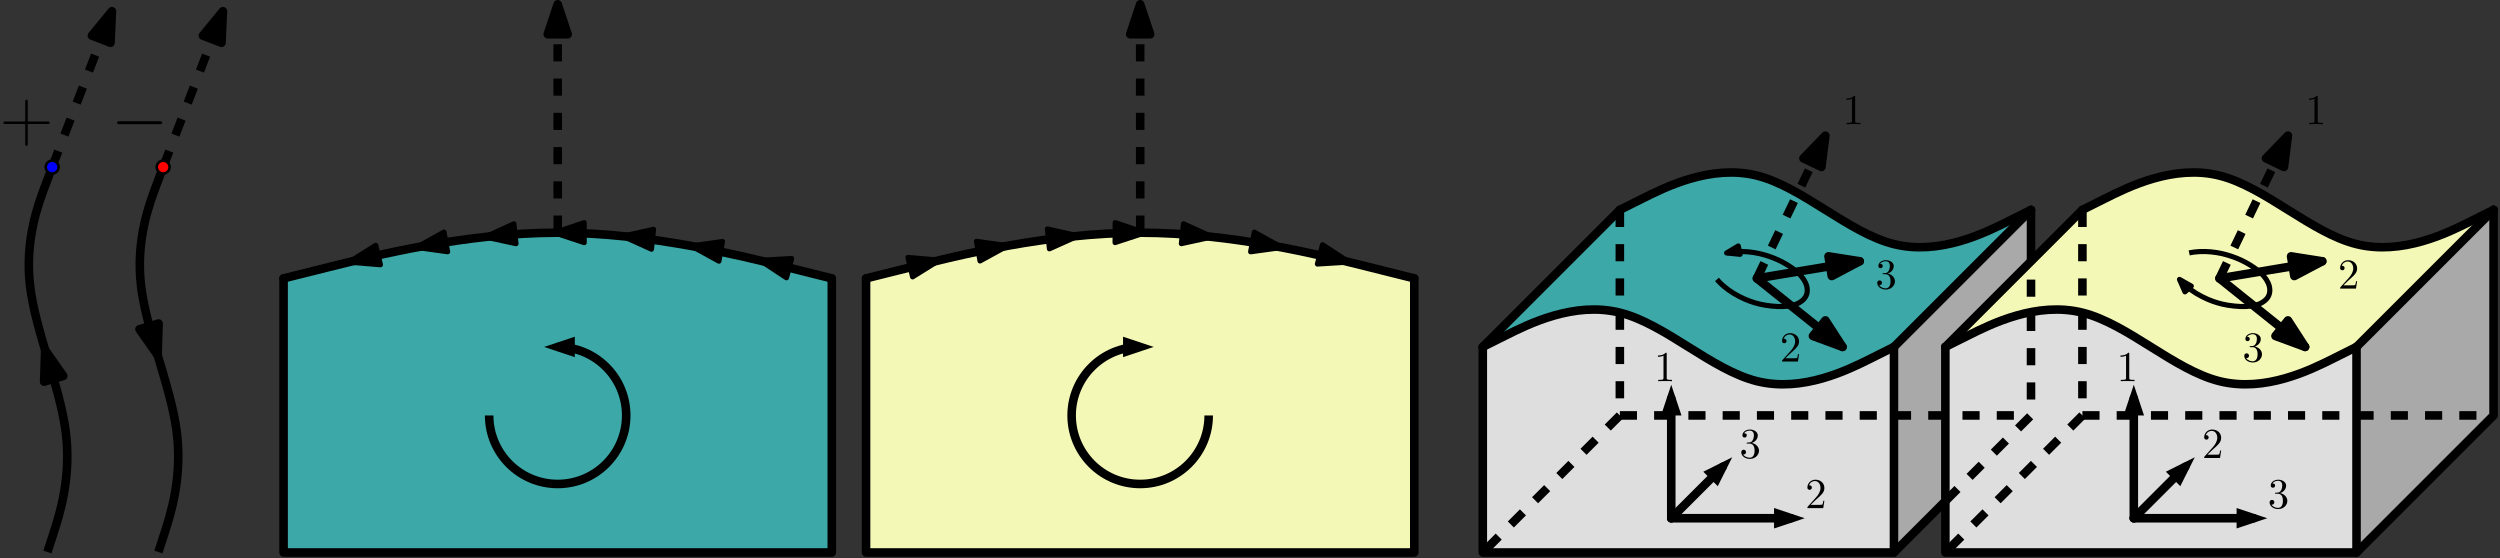 <?xml version="1.0" encoding="UTF-8"?>
<svg xmlns="http://www.w3.org/2000/svg" xmlns:xlink="http://www.w3.org/1999/xlink" width="583.712pt" height="130.386pt" viewBox="0 0 583.712 130.386" version="1.1">
<rect x="0" y="0" width="583.712" height="130.386" fill="#333333" stroke="none"/>
<defs>
<g>
<symbol overflow="visible" id="glyph0-0">
<path style="stroke:none;" d=""/>
</symbol>
<symbol overflow="visible" id="glyph0-1">
<path style="stroke:none;" d="M 6.484 -4 L 11.047 -4 C 11.297 -4 11.594 -4 11.594 -4.281 C 11.594 -4.594 11.312 -4.594 11.047 -4.594 L 6.484 -4.594 L 6.484 -9.156 C 6.484 -9.406 6.484 -9.688 6.203 -9.688 C 5.891 -9.688 5.891 -9.422 5.891 -9.156 L 5.891 -4.594 L 1.328 -4.594 C 1.078 -4.594 0.797 -4.594 0.797 -4.312 C 0.797 -4 1.062 -4 1.328 -4 L 5.891 -4 L 5.891 0.562 C 5.891 0.812 5.891 1.109 6.188 1.109 C 6.484 1.109 6.484 0.828 6.484 0.562 Z M 6.484 -4 "/>
</symbol>
<symbol overflow="visible" id="glyph1-0">
<path style="stroke:none;" d=""/>
</symbol>
<symbol overflow="visible" id="glyph1-1">
<path style="stroke:none;" d="M 11.344 -3.953 C 11.641 -3.953 11.953 -3.953 11.953 -4.312 C 11.953 -4.656 11.641 -4.656 11.344 -4.656 L 2.031 -4.656 C 1.734 -4.656 1.422 -4.656 1.422 -4.312 C 1.422 -3.953 1.734 -3.953 2.031 -3.953 Z M 11.344 -3.953 "/>
</symbol>
<symbol overflow="visible" id="glyph2-0">
<path style="stroke:none;" d=""/>
</symbol>
<symbol overflow="visible" id="glyph2-1">
<path style="stroke:none;" d="M 2.938 -6.375 C 2.938 -6.625 2.938 -6.641 2.703 -6.641 C 2.078 -6 1.203 -6 0.891 -6 L 0.891 -5.688 C 1.094 -5.688 1.672 -5.688 2.188 -5.953 L 2.188 -0.781 C 2.188 -0.422 2.156 -0.312 1.266 -0.312 L 0.953 -0.312 L 0.953 0 C 1.297 -0.031 2.156 -0.031 2.562 -0.031 C 2.953 -0.031 3.828 -0.031 4.172 0 L 4.172 -0.312 L 3.859 -0.312 C 2.953 -0.312 2.938 -0.422 2.938 -0.781 Z M 2.938 -6.375 "/>
</symbol>
<symbol overflow="visible" id="glyph2-2">
<path style="stroke:none;" d="M 1.266 -0.766 L 2.328 -1.797 C 3.875 -3.172 4.469 -3.703 4.469 -4.703 C 4.469 -5.844 3.578 -6.641 2.359 -6.641 C 1.234 -6.641 0.5 -5.719 0.5 -4.828 C 0.5 -4.281 1 -4.281 1.031 -4.281 C 1.203 -4.281 1.547 -4.391 1.547 -4.812 C 1.547 -5.062 1.359 -5.328 1.016 -5.328 C 0.938 -5.328 0.922 -5.328 0.891 -5.312 C 1.109 -5.969 1.656 -6.328 2.234 -6.328 C 3.141 -6.328 3.562 -5.516 3.562 -4.703 C 3.562 -3.906 3.078 -3.125 2.516 -2.5 L 0.609 -0.375 C 0.5 -0.266 0.5 -0.234 0.5 0 L 4.203 0 L 4.469 -1.734 L 4.234 -1.734 C 4.172 -1.438 4.109 -1 4 -0.844 C 3.938 -0.766 3.281 -0.766 3.062 -0.766 Z M 1.266 -0.766 "/>
</symbol>
<symbol overflow="visible" id="glyph2-3">
<path style="stroke:none;" d="M 2.891 -3.516 C 3.703 -3.781 4.281 -4.469 4.281 -5.266 C 4.281 -6.078 3.406 -6.641 2.453 -6.641 C 1.453 -6.641 0.688 -6.047 0.688 -5.281 C 0.688 -4.953 0.906 -4.766 1.203 -4.766 C 1.5 -4.766 1.703 -4.984 1.703 -5.281 C 1.703 -5.766 1.234 -5.766 1.094 -5.766 C 1.391 -6.266 2.047 -6.391 2.406 -6.391 C 2.828 -6.391 3.375 -6.172 3.375 -5.281 C 3.375 -5.156 3.344 -4.578 3.094 -4.141 C 2.797 -3.656 2.453 -3.625 2.203 -3.625 C 2.125 -3.609 1.891 -3.594 1.812 -3.594 C 1.734 -3.578 1.672 -3.562 1.672 -3.469 C 1.672 -3.359 1.734 -3.359 1.906 -3.359 L 2.344 -3.359 C 3.156 -3.359 3.531 -2.688 3.531 -1.703 C 3.531 -0.344 2.844 -0.062 2.406 -0.062 C 1.969 -0.062 1.219 -0.234 0.875 -0.812 C 1.219 -0.766 1.531 -0.984 1.531 -1.359 C 1.531 -1.719 1.266 -1.922 0.984 -1.922 C 0.734 -1.922 0.422 -1.781 0.422 -1.344 C 0.422 -0.438 1.344 0.219 2.438 0.219 C 3.656 0.219 4.562 -0.688 4.562 -1.703 C 4.562 -2.516 3.922 -3.297 2.891 -3.516 Z M 2.891 -3.516 "/>
</symbol>
</g>
<clipPath id="clip1">
  <path d="M 85 52 L 175 52 L 175 130.387 L 85 130.387 Z M 85 52 "/>
</clipPath>
<clipPath id="clip2">
  <path d="M 221 52 L 311 52 L 311 130.387 L 221 130.387 Z M 221 52 "/>
</clipPath>
<clipPath id="clip3">
  <path d="M 485 39 L 583.711 39 L 583.711 59 L 485 59 Z M 485 39 "/>
</clipPath>
<clipPath id="clip4">
  <path d="M 549 48 L 583.711 48 L 583.711 82 L 549 82 Z M 549 48 "/>
</clipPath>
<clipPath id="clip5">
  <path d="M 549 48 L 583.711 48 L 583.711 130 L 549 130 Z M 549 48 "/>
</clipPath>
<clipPath id="clip6">
  <path d="M 485 96 L 583.711 96 L 583.711 98 L 485 98 Z M 485 96 "/>
</clipPath>
<clipPath id="clip7">
  <path d="M 386 91 L 447 91 L 447 130.387 L 386 130.387 Z M 386 91 "/>
</clipPath>
<clipPath id="clip8">
  <path d="M 361 80 L 431 80 L 431 130.387 L 361 130.387 Z M 361 80 "/>
</clipPath>
<clipPath id="clip9">
  <path d="M 371 80 L 431 80 L 431 130.387 L 371 130.387 Z M 371 80 "/>
</clipPath>
<clipPath id="clip10">
  <path d="M 494 91 L 555 91 L 555 130.387 L 494 130.387 Z M 494 91 "/>
</clipPath>
<clipPath id="clip11">
  <path d="M 469 80 L 539 80 L 539 130.387 L 469 130.387 Z M 469 80 "/>
</clipPath>
<clipPath id="clip12">
  <path d="M 479 80 L 539 80 L 539 130.387 L 479 130.387 Z M 479 80 "/>
</clipPath>
</defs>
<g id="surface1">
<path style=" stroke:none;fill-rule:evenodd;fill:rgb(87%,87%,87%);fill-opacity:1;" d="M 454.211 81 C 454.211 81 454.211 81 454.211 89 C 454.211 97 454.211 113 454.211 121 C 454.211 129 454.211 129 454.211 129 C 454.211 129 454.211 129 470.211 129 C 486.211 129 518.211 129 534.211 129 C 550.211 129 550.211 129 550.211 129 C 550.211 129 550.211 129 555.547 123.668 C 560.879 118.332 571.547 107.668 576.879 102.332 C 582.211 97 582.211 97 582.211 97 C 582.211 97 582.211 97 582.211 89 C 582.211 81 582.211 65 582.211 57 C 582.211 49 582.211 49 582.211 49 C 582.211 49 582.211 49 576.879 54.332 C 571.547 59.668 560.879 70.332 555.547 75.668 C 550.211 81 550.211 81 550.211 81 C 550.211 81 550.211 81 544.879 83.668 C 539.547 86.332 528.879 91.668 518.211 89 C 507.547 86.332 496.879 75.668 486.211 73 C 475.547 70.332 464.879 75.668 459.547 78.332 C 454.211 81 454.211 81 454.211 81 Z M 454.211 81 "/>
<path style=" stroke:none;fill-rule:evenodd;fill:rgb(66.299%,66.299%,66.299%);fill-opacity:1;" d="M 550.211 81 L 550.211 129 L 582.211 97 L 582.211 49 Z M 550.211 81 "/>
<path style=" stroke:none;fill-rule:evenodd;fill:rgb(87%,87%,87%);fill-opacity:1;" d="M 346.211 81 C 346.211 81 346.211 81 346.211 89 C 346.211 97 346.211 113 346.211 121 C 346.211 129 346.211 129 346.211 129 C 346.211 129 346.211 129 362.211 129 C 378.211 129 410.211 129 426.211 129 C 442.211 129 442.211 129 442.211 129 C 442.211 129 442.211 129 447.547 123.668 C 452.879 118.332 463.547 107.668 468.879 102.332 C 474.211 97 474.211 97 474.211 97 C 474.211 97 474.211 97 474.211 89 C 474.211 81 474.211 65 474.211 57 C 474.211 49 474.211 49 474.211 49 C 474.211 49 474.211 49 468.879 54.332 C 463.547 59.668 452.879 70.332 447.547 75.668 C 442.211 81 442.211 81 442.211 81 C 442.211 81 442.211 81 436.879 83.668 C 431.547 86.332 420.879 91.668 410.211 89 C 399.547 86.332 388.879 75.668 378.211 73 C 367.547 70.332 356.879 75.668 351.547 78.332 C 346.211 81 346.211 81 346.211 81 Z M 346.211 81 "/>
<path style=" stroke:none;fill-rule:evenodd;fill:rgb(66.299%,66.299%,66.299%);fill-opacity:1;" d="M 442.211 81 L 442.211 129 L 454.211 117 L 454.211 81 L 474.211 61 L 474.211 49 Z M 442.211 81 "/>
<path style=" stroke:none;fill-rule:evenodd;fill:rgb(95.699%,96.899%,71.399%);fill-opacity:1;" d="M 459.547 75.668 C 464.879 70.332 475.547 59.668 480.879 54.332 C 486.211 49 486.211 49 491.547 46.332 C 496.879 43.668 507.547 38.332 518.211 41 C 528.879 43.668 539.547 54.332 550.211 57 C 560.879 59.668 571.547 54.332 576.879 51.668 C 582.211 49 582.211 49 576.879 54.332 C 571.547 59.668 560.879 70.332 555.547 75.668 C 550.211 81 550.211 81 544.879 83.668 C 539.547 86.332 528.879 91.668 518.211 89 C 507.547 86.332 496.879 75.668 486.211 73 C 475.547 70.332 464.879 75.668 459.547 78.332 C 454.211 81 454.211 81 454.211 81 C 454.211 81 454.211 81 459.547 75.668 Z M 459.547 75.668 "/>
<path style=" stroke:none;fill-rule:evenodd;fill:rgb(23.7%,65.9%,65.9%);fill-opacity:1;" d="M 351.547 75.668 C 356.879 70.332 367.547 59.668 372.879 54.332 C 378.211 49 378.211 49 383.547 46.332 C 388.879 43.668 399.547 38.332 410.211 41 C 420.879 43.668 431.547 54.332 442.211 57 C 452.879 59.668 463.547 54.332 468.879 51.668 C 474.211 49 474.211 49 468.879 54.332 C 463.547 59.668 452.879 70.332 447.547 75.668 C 442.211 81 442.211 81 436.879 83.668 C 431.547 86.332 420.879 91.668 410.211 89 C 399.547 86.332 388.879 75.668 378.211 73 C 367.547 70.332 356.879 75.668 351.547 78.332 C 346.211 81 346.211 81 346.211 81 C 346.211 81 346.211 81 351.547 75.668 Z M 351.547 75.668 "/>
<path style=" stroke:none;fill-rule:evenodd;fill:rgb(23.7%,65.9%,65.9%);fill-opacity:1;" d="M 76.879 62.332 C 87.547 59.668 108.879 54.332 130.211 54.332 C 151.547 54.332 172.879 59.668 183.547 62.332 C 194.211 65 194.211 65 194.211 65 C 194.211 65 194.211 65 194.211 67.668 C 194.211 70.332 194.211 75.668 194.211 81 C 194.211 86.332 194.211 91.668 194.211 97 C 194.211 102.332 194.211 107.668 194.211 113 C 194.211 118.332 194.211 123.668 194.211 126.332 C 194.211 129 194.211 129 191.547 129 C 188.879 129 183.547 129 178.211 129 C 172.879 129 167.547 129 162.211 129 C 156.879 129 151.547 129 146.211 129 C 140.879 129 135.547 129 130.211 129 C 124.879 129 119.547 129 114.211 129 C 108.879 129 103.547 129 98.211 129 C 92.879 129 87.547 129 82.211 129 C 76.879 129 71.547 129 68.879 129 C 66.211 129 66.211 129 66.211 126.332 C 66.211 123.668 66.211 118.332 66.211 113 C 66.211 107.668 66.211 102.332 66.211 97 C 66.211 91.668 66.211 86.332 66.211 81 C 66.211 75.668 66.211 70.332 66.211 67.668 C 66.211 65 66.211 65 66.211 65 C 66.211 65 66.211 65 76.879 62.332 Z M 76.879 62.332 "/>
<path style="fill:none;stroke-width:2;stroke-linecap:butt;stroke-linejoin:round;stroke:rgb(0%,0%,0%);stroke-opacity:1;stroke-miterlimit:10;" d="M 21.967 681.984 C 21.967 681.984 21.967 681.984 20.366 677.73 C 18.764 673.477 15.557 664.973 16.792 654.371 C 18.022 643.77 23.694 631.07 25.112 620.344 C 26.53 609.621 23.694 600.867 22.276 596.488 C 20.858 592.113 20.858 592.113 20.858 592.113 " transform="matrix(1,0,0,-1,-9.788,721)"/>
<path style="fill:none;stroke-width:2;stroke-linecap:butt;stroke-linejoin:round;stroke:rgb(0%,0%,0%);stroke-opacity:1;stroke-dasharray:4;stroke-miterlimit:10;" d="M 21.967 681.984 L 35.924 718.383 " transform="matrix(1,0,0,-1,-9.788,721)"/>
<path style="fill-rule:evenodd;fill:rgb(0%,0%,0%);fill-opacity:1;stroke-width:2;stroke-linecap:butt;stroke-linejoin:round;stroke:rgb(0%,0%,0%);stroke-opacity:1;stroke-miterlimit:10;" d="M 35.924 718.383 L 31.241 712.68 L 35.592 711.012 Z M 35.924 718.383 " transform="matrix(1,0,0,-1,-9.788,721)"/>
<path style="fill:none;stroke-width:2;stroke-linecap:butt;stroke-linejoin:round;stroke:rgb(0%,0%,0%);stroke-opacity:1;stroke-miterlimit:10;" d="M 20.674 638.094 C 20.674 638.094 20.674 638.094 20.651 638.168 C 20.631 638.242 20.585 638.395 20.526 638.59 C 20.471 638.781 20.397 639.023 20.362 639.141 C 20.327 639.262 20.327 639.262 20.327 639.262 " transform="matrix(1,0,0,-1,-9.788,721)"/>
<path style="fill-rule:evenodd;fill:rgb(0%,0%,0%);fill-opacity:1;stroke-width:2;stroke-linecap:butt;stroke-linejoin:round;stroke:rgb(0%,0%,0%);stroke-opacity:1;stroke-miterlimit:10;" d="M 20.327 639.262 L 20.089 631.887 L 24.557 633.215 Z M 20.327 639.262 " transform="matrix(1,0,0,-1,-9.788,721)"/>
<path style=" stroke:none;fill-rule:evenodd;fill:rgb(0%,0%,100%);fill-opacity:1;" d="M 13.68 39.016 C 13.68 38.188 13.008 37.516 12.18 37.516 C 11.352 37.516 10.68 38.188 10.68 39.016 C 10.68 39.844 11.352 40.516 12.18 40.516 C 13.008 40.516 13.68 39.844 13.68 39.016 "/>
<path style=" stroke:none;fill-rule:evenodd;fill:rgb(0%,0%,0%);fill-opacity:1;" d="M 13.98 39.016 C 13.98 38.023 13.176 37.215 12.18 37.215 C 11.188 37.215 10.379 38.023 10.379 39.016 C 10.379 40.012 11.188 40.816 12.18 40.816 C 13.176 40.816 13.98 40.012 13.98 39.016 M 13.379 39.016 C 13.379 38.352 12.844 37.816 12.18 37.816 C 11.52 37.816 10.98 38.352 10.98 39.016 C 10.98 39.68 11.52 40.215 12.18 40.215 C 12.844 40.215 13.379 39.68 13.379 39.016 "/>
<g style="fill:rgb(0%,0%,0%);fill-opacity:1;">
  <use xlink:href="#glyph0-1" x="0" y="32.954"/>
</g>
<path style="fill:none;stroke-width:2;stroke-linecap:butt;stroke-linejoin:round;stroke:rgb(0%,0%,0%);stroke-opacity:1;stroke-miterlimit:10;" d="M 47.885 681.984 C 47.885 681.984 47.885 681.984 46.28 677.73 C 44.678 673.477 41.471 664.973 42.706 654.371 C 43.94 643.77 49.608 631.07 51.026 620.344 C 52.444 609.621 49.608 600.867 48.19 596.488 C 46.772 592.113 46.772 592.113 46.772 592.113 " transform="matrix(1,0,0,-1,-9.788,721)"/>
<path style="fill:none;stroke-width:2;stroke-linecap:butt;stroke-linejoin:round;stroke:rgb(0%,0%,0%);stroke-opacity:1;stroke-dasharray:4;stroke-miterlimit:10;" d="M 47.885 681.984 L 61.839 718.383 " transform="matrix(1,0,0,-1,-9.788,721)"/>
<path style="fill-rule:evenodd;fill:rgb(0%,0%,0%);fill-opacity:1;stroke-width:2;stroke-linecap:butt;stroke-linejoin:round;stroke:rgb(0%,0%,0%);stroke-opacity:1;stroke-miterlimit:10;" d="M 61.839 718.383 L 57.155 712.68 L 61.51 711.012 Z M 61.839 718.383 " transform="matrix(1,0,0,-1,-9.788,721)"/>
<path style="fill:none;stroke-width:2;stroke-linecap:butt;stroke-linejoin:round;stroke:rgb(0%,0%,0%);stroke-opacity:1;stroke-miterlimit:10;" d="M 46.592 638.094 C 46.592 638.094 46.592 638.094 46.569 638.168 C 46.546 638.242 46.503 638.395 46.444 638.59 C 46.385 638.781 46.315 639.023 46.28 639.141 C 46.241 639.262 46.241 639.262 46.241 639.262 " transform="matrix(1,0,0,-1,-9.788,721)"/>
<path style="fill-rule:evenodd;fill:rgb(0%,0%,0%);fill-opacity:1;stroke-width:2;stroke-linecap:butt;stroke-linejoin:round;stroke:rgb(0%,0%,0%);stroke-opacity:1;stroke-miterlimit:10;" d="M 46.592 638.094 L 46.819 645.469 L 42.35 644.133 Z M 46.592 638.094 " transform="matrix(1,0,0,-1,-9.788,721)"/>
<path style=" stroke:none;fill-rule:evenodd;fill:rgb(100%,0%,0%);fill-opacity:1;" d="M 39.598 39.016 C 39.598 38.188 38.926 37.516 38.098 37.516 C 37.266 37.516 36.598 38.188 36.598 39.016 C 36.598 39.844 37.266 40.516 38.098 40.516 C 38.926 40.516 39.598 39.844 39.598 39.016 "/>
<path style=" stroke:none;fill-rule:evenodd;fill:rgb(0%,0%,0%);fill-opacity:1;" d="M 39.895 39.016 C 39.895 38.023 39.09 37.215 38.098 37.215 C 37.102 37.215 36.297 38.023 36.297 39.016 C 36.297 40.012 37.102 40.816 38.098 40.816 C 39.09 40.816 39.895 40.012 39.895 39.016 M 39.297 39.016 C 39.297 38.352 38.758 37.816 38.098 37.816 C 37.434 37.816 36.895 38.352 36.895 39.016 C 36.895 39.68 37.434 40.215 38.098 40.215 C 38.758 40.215 39.297 39.68 39.297 39.016 "/>
<g style="fill:rgb(0%,0%,0%);fill-opacity:1;">
  <use xlink:href="#glyph1-1" x="25.916" y="32.952"/>
</g>
<path style="fill:none;stroke-width:2;stroke-linecap:round;stroke-linejoin:round;stroke:rgb(0%,0%,0%);stroke-opacity:1;stroke-miterlimit:10;" d="M 75.999 656 C 75.999 656 75.999 656 86.667 658.668 C 97.335 661.332 118.667 666.668 139.999 666.668 C 161.335 666.668 182.667 661.332 193.335 658.668 C 203.999 656 203.999 656 203.999 656 " transform="matrix(1,0,0,-1,-9.788,721)"/>
<path style="fill:none;stroke-width:2;stroke-linecap:round;stroke-linejoin:round;stroke:rgb(0%,0%,0%);stroke-opacity:1;stroke-miterlimit:10;" d="M 75.999 656 L 75.999 592 L 203.999 592 L 203.999 656 " transform="matrix(1,0,0,-1,-9.788,721)"/>
<path style="fill:none;stroke-width:2;stroke-linecap:butt;stroke-linejoin:round;stroke:rgb(0%,0%,0%);stroke-opacity:1;stroke-dasharray:4;stroke-miterlimit:10;" d="M 140.014 666.668 L 139.999 720 " transform="matrix(1,0,0,-1,-9.788,721)"/>
<path style="fill-rule:evenodd;fill:rgb(0%,0%,0%);fill-opacity:1;stroke-width:2;stroke-linecap:butt;stroke-linejoin:round;stroke:rgb(0%,0%,0%);stroke-opacity:1;stroke-miterlimit:10;" d="M 139.999 720 L 137.671 713 L 142.335 713 Z M 139.999 720 " transform="matrix(1,0,0,-1,-9.788,721)"/>
<g clip-path="url(#clip1)" clip-rule="nonzero">
<path style="fill:none;stroke-width:2;stroke-linecap:butt;stroke-linejoin:miter;stroke:rgb(0%,0%,0%);stroke-opacity:1;stroke-miterlimit:10;" d="M 123.999 624 C 123.999 615.164 131.163 608 139.999 608 C 148.839 608 155.999 615.164 155.999 624 C 155.999 632.836 148.839 640 139.999 640 " transform="matrix(1,0,0,-1,-9.788,721)"/>
</g>
<path style="fill-rule:evenodd;fill:rgb(0%,0%,0%);fill-opacity:1;stroke-width:2;stroke-linecap:butt;stroke-linejoin:miter;stroke:rgb(0%,0%,0%);stroke-opacity:1;stroke-miterlimit:10;" d="M 139.999 640 L 142.999 639 L 142.999 641 Z M 139.999 640 " transform="matrix(1,0,0,-1,-9.788,721)"/>
<path style="fill:none;stroke-width:1.2;stroke-linecap:butt;stroke-linejoin:round;stroke:rgb(0%,0%,0%);stroke-opacity:1;stroke-miterlimit:10;" d="M 188.745 659.809 C 188.745 659.809 188.745 659.809 188.62 659.84 C 188.499 659.871 188.249 659.938 188.003 660.004 C 187.753 660.07 187.506 660.137 187.381 660.172 C 187.256 660.203 187.256 660.203 187.256 660.203 " transform="matrix(1,0,0,-1,-9.788,721)"/>
<path style="fill-rule:evenodd;fill:rgb(0%,0%,0%);fill-opacity:1;stroke-width:1.2;stroke-linecap:butt;stroke-linejoin:round;stroke:rgb(0%,0%,0%);stroke-opacity:1;stroke-miterlimit:10;" d="M 187.256 660.203 L 193.417 656.145 L 194.624 660.648 Z M 187.256 660.203 " transform="matrix(1,0,0,-1,-9.788,721)"/>
<path style="fill:none;stroke-width:1.2;stroke-linecap:butt;stroke-linejoin:round;stroke:rgb(0%,0%,0%);stroke-opacity:1;stroke-miterlimit:10;" d="M 173.1 663.219 C 173.1 663.219 173.1 663.219 172.928 663.254 C 172.753 663.285 172.405 663.352 172.081 663.41 C 171.76 663.469 171.467 663.523 171.323 663.547 C 171.174 663.574 171.174 663.574 171.174 663.574 " transform="matrix(1,0,0,-1,-9.788,721)"/>
<path style="fill-rule:evenodd;fill:rgb(0%,0%,0%);fill-opacity:1;stroke-width:1.2;stroke-linecap:butt;stroke-linejoin:round;stroke:rgb(0%,0%,0%);stroke-opacity:1;stroke-miterlimit:10;" d="M 171.174 663.574 L 177.643 660.027 L 178.479 664.613 Z M 171.174 663.574 " transform="matrix(1,0,0,-1,-9.788,721)"/>
<path style="fill:none;stroke-width:1.2;stroke-linecap:butt;stroke-linejoin:round;stroke:rgb(0%,0%,0%);stroke-opacity:1;stroke-miterlimit:10;" d="M 156.827 665.684 C 156.827 665.684 156.827 665.684 156.686 665.699 C 156.549 665.715 156.272 665.742 155.999 665.773 C 155.721 665.801 155.452 665.832 155.311 665.844 C 155.174 665.859 155.174 665.859 155.174 665.859 " transform="matrix(1,0,0,-1,-9.788,721)"/>
<path style="fill-rule:evenodd;fill:rgb(0%,0%,0%);fill-opacity:1;stroke-width:1.2;stroke-linecap:butt;stroke-linejoin:round;stroke:rgb(0%,0%,0%);stroke-opacity:1;stroke-miterlimit:10;" d="M 155.174 665.859 L 161.897 662.82 L 162.378 667.457 Z M 155.174 665.859 " transform="matrix(1,0,0,-1,-9.788,721)"/>
<path style="fill:none;stroke-width:1.2;stroke-linecap:butt;stroke-linejoin:round;stroke:rgb(0%,0%,0%);stroke-opacity:1;stroke-miterlimit:10;" d="M 125.538 665.93 C 125.538 665.93 125.538 665.93 125.292 665.906 C 125.046 665.879 124.553 665.828 124.139 665.785 C 123.725 665.742 123.393 665.707 123.225 665.691 C 123.057 665.672 123.057 665.672 123.057 665.672 " transform="matrix(1,0,0,-1,-9.788,721)"/>
<path style="fill-rule:evenodd;fill:rgb(0%,0%,0%);fill-opacity:1;stroke-width:1.2;stroke-linecap:butt;stroke-linejoin:round;stroke:rgb(0%,0%,0%);stroke-opacity:1;stroke-miterlimit:10;" d="M 123.057 665.672 L 130.268 664.105 L 129.768 668.738 Z M 123.057 665.672 " transform="matrix(1,0,0,-1,-9.788,721)"/>
<path style="fill:none;stroke-width:1.2;stroke-linecap:butt;stroke-linejoin:round;stroke:rgb(0%,0%,0%);stroke-opacity:1;stroke-miterlimit:10;" d="M 109.077 663.621 C 109.077 663.621 109.077 663.621 108.924 663.594 C 108.768 663.566 108.464 663.508 108.116 663.445 C 107.768 663.383 107.381 663.309 107.19 663.273 C 106.995 663.238 106.995 663.238 106.995 663.238 " transform="matrix(1,0,0,-1,-9.788,721)"/>
<path style="fill-rule:evenodd;fill:rgb(0%,0%,0%);fill-opacity:1;stroke-width:1.2;stroke-linecap:butt;stroke-linejoin:round;stroke:rgb(0%,0%,0%);stroke-opacity:1;stroke-miterlimit:10;" d="M 106.995 663.238 L 114.303 662.227 L 113.452 666.809 Z M 106.995 663.238 " transform="matrix(1,0,0,-1,-9.788,721)"/>
<path style="fill:none;stroke-width:1.2;stroke-linecap:butt;stroke-linejoin:round;stroke:rgb(0%,0%,0%);stroke-opacity:1;stroke-miterlimit:10;" d="M 93.128 660.254 C 93.128 660.254 93.128 660.254 92.96 660.215 C 92.792 660.172 92.452 660.094 92.143 660.016 C 91.831 659.941 91.549 659.875 91.405 659.84 C 91.264 659.805 91.264 659.805 91.264 659.805 " transform="matrix(1,0,0,-1,-9.788,721)"/>
<path style="fill-rule:evenodd;fill:rgb(0%,0%,0%);fill-opacity:1;stroke-width:1.2;stroke-linecap:butt;stroke-linejoin:round;stroke:rgb(0%,0%,0%);stroke-opacity:1;stroke-miterlimit:10;" d="M 91.264 659.805 L 98.616 659.188 L 97.518 663.719 Z M 91.264 659.805 " transform="matrix(1,0,0,-1,-9.788,721)"/>
<path style="fill:none;stroke-width:1.2;stroke-linecap:butt;stroke-linejoin:round;stroke:rgb(0%,0%,0%);stroke-opacity:1;stroke-miterlimit:10;" d="M 141.155 666.66 C 141.155 666.66 141.155 666.66 140.979 666.664 C 140.807 666.664 140.464 666.664 140.135 666.664 C 139.807 666.664 139.495 666.664 139.339 666.664 C 139.182 666.664 139.182 666.664 139.182 666.664 " transform="matrix(1,0,0,-1,-9.788,721)"/>
<path style="fill-rule:evenodd;fill:rgb(0%,0%,0%);fill-opacity:1;stroke-width:1.2;stroke-linecap:butt;stroke-linejoin:round;stroke:rgb(0%,0%,0%);stroke-opacity:1;stroke-miterlimit:10;" d="M 139.182 666.664 L 146.19 664.355 L 146.174 669.016 Z M 139.182 666.664 " transform="matrix(1,0,0,-1,-9.788,721)"/>
<path style=" stroke:none;fill-rule:evenodd;fill:rgb(95.699%,96.899%,71.399%);fill-opacity:1;" d="M 212.879 62.332 C 223.547 59.668 244.879 54.332 266.211 54.332 C 287.547 54.332 308.879 59.668 319.547 62.332 C 330.211 65 330.211 65 330.211 65 C 330.211 65 330.211 65 330.211 67.668 C 330.211 70.332 330.211 75.668 330.211 81 C 330.211 86.332 330.211 91.668 330.211 97 C 330.211 102.332 330.211 107.668 330.211 113 C 330.211 118.332 330.211 123.668 330.211 126.332 C 330.211 129 330.211 129 327.547 129 C 324.879 129 319.547 129 314.211 129 C 308.879 129 303.547 129 298.211 129 C 292.879 129 287.547 129 282.211 129 C 276.879 129 271.547 129 266.211 129 C 260.879 129 255.547 129 250.211 129 C 244.879 129 239.547 129 234.211 129 C 228.879 129 223.547 129 218.211 129 C 212.879 129 207.547 129 204.879 129 C 202.211 129 202.211 129 202.211 126.332 C 202.211 123.668 202.211 118.332 202.211 113 C 202.211 107.668 202.211 102.332 202.211 97 C 202.211 91.668 202.211 86.332 202.211 81 C 202.211 75.668 202.211 70.332 202.211 67.668 C 202.211 65 202.211 65 202.211 65 C 202.211 65 202.211 65 212.879 62.332 Z M 212.879 62.332 "/>
<path style="fill:none;stroke-width:2;stroke-linecap:round;stroke-linejoin:round;stroke:rgb(0%,0%,0%);stroke-opacity:1;stroke-miterlimit:10;" d="M 211.999 656 C 211.999 656 211.999 656 222.667 658.668 C 233.335 661.332 254.667 666.668 275.999 666.668 C 297.335 666.668 318.667 661.332 329.335 658.668 C 339.999 656 339.999 656 339.999 656 " transform="matrix(1,0,0,-1,-9.788,721)"/>
<path style="fill:none;stroke-width:2;stroke-linecap:round;stroke-linejoin:round;stroke:rgb(0%,0%,0%);stroke-opacity:1;stroke-miterlimit:10;" d="M 211.999 656 L 211.999 592 L 339.999 592 L 339.999 656 " transform="matrix(1,0,0,-1,-9.788,721)"/>
<path style="fill:none;stroke-width:2;stroke-linecap:butt;stroke-linejoin:round;stroke:rgb(0%,0%,0%);stroke-opacity:1;stroke-dasharray:4;stroke-miterlimit:10;" d="M 276.014 666.668 L 275.999 720 " transform="matrix(1,0,0,-1,-9.788,721)"/>
<path style="fill-rule:evenodd;fill:rgb(0%,0%,0%);fill-opacity:1;stroke-width:2;stroke-linecap:butt;stroke-linejoin:round;stroke:rgb(0%,0%,0%);stroke-opacity:1;stroke-miterlimit:10;" d="M 275.999 720 L 273.671 713 L 278.335 713 Z M 275.999 720 " transform="matrix(1,0,0,-1,-9.788,721)"/>
<path style="fill:none;stroke-width:1.2;stroke-linecap:butt;stroke-linejoin:round;stroke:rgb(0%,0%,0%);stroke-opacity:1;stroke-miterlimit:10;" d="M 324.745 659.809 C 324.745 659.809 324.745 659.809 324.62 659.84 C 324.499 659.871 324.249 659.938 324.003 660.004 C 323.753 660.07 323.506 660.137 323.381 660.172 C 323.256 660.203 323.256 660.203 323.256 660.203 " transform="matrix(1,0,0,-1,-9.788,721)"/>
<path style="fill-rule:evenodd;fill:rgb(0%,0%,0%);fill-opacity:1;stroke-width:1.2;stroke-linecap:butt;stroke-linejoin:round;stroke:rgb(0%,0%,0%);stroke-opacity:1;stroke-miterlimit:10;" d="M 324.745 659.809 L 318.581 663.859 L 317.381 659.355 Z M 324.745 659.809 " transform="matrix(1,0,0,-1,-9.788,721)"/>
<path style="fill:none;stroke-width:1.2;stroke-linecap:butt;stroke-linejoin:round;stroke:rgb(0%,0%,0%);stroke-opacity:1;stroke-miterlimit:10;" d="M 309.1 663.219 C 309.1 663.219 309.1 663.219 308.928 663.254 C 308.753 663.285 308.405 663.352 308.081 663.41 C 307.76 663.469 307.467 663.523 307.323 663.547 C 307.174 663.574 307.174 663.574 307.174 663.574 " transform="matrix(1,0,0,-1,-9.788,721)"/>
<path style="fill-rule:evenodd;fill:rgb(0%,0%,0%);fill-opacity:1;stroke-width:1.2;stroke-linecap:butt;stroke-linejoin:round;stroke:rgb(0%,0%,0%);stroke-opacity:1;stroke-miterlimit:10;" d="M 309.1 663.219 L 302.647 666.797 L 301.792 662.215 Z M 309.1 663.219 " transform="matrix(1,0,0,-1,-9.788,721)"/>
<path style="fill:none;stroke-width:1.2;stroke-linecap:butt;stroke-linejoin:round;stroke:rgb(0%,0%,0%);stroke-opacity:1;stroke-miterlimit:10;" d="M 292.827 665.684 C 292.827 665.684 292.827 665.684 292.686 665.699 C 292.549 665.715 292.272 665.742 291.999 665.773 C 291.721 665.801 291.452 665.832 291.311 665.844 C 291.174 665.859 291.174 665.859 291.174 665.859 " transform="matrix(1,0,0,-1,-9.788,721)"/>
<path style="fill-rule:evenodd;fill:rgb(0%,0%,0%);fill-opacity:1;stroke-width:1.2;stroke-linecap:butt;stroke-linejoin:round;stroke:rgb(0%,0%,0%);stroke-opacity:1;stroke-miterlimit:10;" d="M 292.827 665.684 L 286.116 668.75 L 285.616 664.113 Z M 292.827 665.684 " transform="matrix(1,0,0,-1,-9.788,721)"/>
<path style="fill:none;stroke-width:1.2;stroke-linecap:butt;stroke-linejoin:round;stroke:rgb(0%,0%,0%);stroke-opacity:1;stroke-miterlimit:10;" d="M 261.538 665.93 C 261.538 665.93 261.538 665.93 261.292 665.906 C 261.046 665.879 260.553 665.828 260.139 665.785 C 259.725 665.742 259.393 665.707 259.225 665.691 C 259.057 665.672 259.057 665.672 259.057 665.672 " transform="matrix(1,0,0,-1,-9.788,721)"/>
<path style="fill-rule:evenodd;fill:rgb(0%,0%,0%);fill-opacity:1;stroke-width:1.2;stroke-linecap:butt;stroke-linejoin:round;stroke:rgb(0%,0%,0%);stroke-opacity:1;stroke-miterlimit:10;" d="M 261.538 665.93 L 254.339 667.543 L 254.811 662.906 Z M 261.538 665.93 " transform="matrix(1,0,0,-1,-9.788,721)"/>
<path style="fill:none;stroke-width:1.2;stroke-linecap:butt;stroke-linejoin:round;stroke:rgb(0%,0%,0%);stroke-opacity:1;stroke-miterlimit:10;" d="M 245.077 663.621 C 245.077 663.621 245.077 663.621 244.924 663.594 C 244.768 663.566 244.464 663.508 244.116 663.445 C 243.768 663.383 243.381 663.309 243.19 663.273 C 242.995 663.238 242.995 663.238 242.995 663.238 " transform="matrix(1,0,0,-1,-9.788,721)"/>
<path style="fill-rule:evenodd;fill:rgb(0%,0%,0%);fill-opacity:1;stroke-width:1.2;stroke-linecap:butt;stroke-linejoin:round;stroke:rgb(0%,0%,0%);stroke-opacity:1;stroke-miterlimit:10;" d="M 245.077 663.621 L 237.772 664.656 L 238.608 660.07 Z M 245.077 663.621 " transform="matrix(1,0,0,-1,-9.788,721)"/>
<path style="fill:none;stroke-width:1.2;stroke-linecap:butt;stroke-linejoin:round;stroke:rgb(0%,0%,0%);stroke-opacity:1;stroke-miterlimit:10;" d="M 229.128 660.254 C 229.128 660.254 229.128 660.254 228.96 660.215 C 228.792 660.172 228.452 660.094 228.143 660.016 C 227.831 659.941 227.549 659.875 227.405 659.84 C 227.264 659.805 227.264 659.805 227.264 659.805 " transform="matrix(1,0,0,-1,-9.788,721)"/>
<path style="fill-rule:evenodd;fill:rgb(0%,0%,0%);fill-opacity:1;stroke-width:1.2;stroke-linecap:butt;stroke-linejoin:round;stroke:rgb(0%,0%,0%);stroke-opacity:1;stroke-miterlimit:10;" d="M 229.128 660.254 L 221.78 660.891 L 222.866 656.355 Z M 229.128 660.254 " transform="matrix(1,0,0,-1,-9.788,721)"/>
<path style="fill:none;stroke-width:1.2;stroke-linecap:butt;stroke-linejoin:round;stroke:rgb(0%,0%,0%);stroke-opacity:1;stroke-miterlimit:10;" d="M 277.155 666.66 C 277.155 666.66 277.155 666.66 276.979 666.664 C 276.807 666.664 276.464 666.664 276.135 666.664 C 275.807 666.664 275.495 666.664 275.339 666.664 C 275.182 666.664 275.182 666.664 275.182 666.664 " transform="matrix(1,0,0,-1,-9.788,721)"/>
<path style="fill-rule:evenodd;fill:rgb(0%,0%,0%);fill-opacity:1;stroke-width:1.2;stroke-linecap:butt;stroke-linejoin:round;stroke:rgb(0%,0%,0%);stroke-opacity:1;stroke-miterlimit:10;" d="M 277.155 666.66 L 270.167 669.027 L 270.143 664.363 Z M 277.155 666.66 " transform="matrix(1,0,0,-1,-9.788,721)"/>
<g clip-path="url(#clip2)" clip-rule="nonzero">
<path style="fill:none;stroke-width:2;stroke-linecap:butt;stroke-linejoin:miter;stroke:rgb(0%,0%,0%);stroke-opacity:1;stroke-miterlimit:10;" d="M 291.999 624 C 291.999 615.164 284.839 608 275.999 608 C 267.163 608 259.999 615.164 259.999 624 C 259.999 632.836 267.163 640 275.999 640 " transform="matrix(1,0,0,-1,-9.788,721)"/>
</g>
<path style="fill-rule:evenodd;fill:rgb(0%,0%,0%);fill-opacity:1;stroke-width:2;stroke-linecap:butt;stroke-linejoin:miter;stroke:rgb(0%,0%,0%);stroke-opacity:1;stroke-miterlimit:10;" d="M 275.999 640 L 272.999 641 L 272.999 639 Z M 275.999 640 " transform="matrix(1,0,0,-1,-9.788,721)"/>
<path style="fill:none;stroke-width:2;stroke-linecap:round;stroke-linejoin:round;stroke:rgb(0%,0%,0%);stroke-opacity:1;stroke-miterlimit:10;" d="M 355.999 640 C 355.999 640 355.999 640 361.335 642.668 C 366.667 645.332 377.335 650.668 387.999 648 C 398.667 645.332 409.335 634.668 419.999 632 C 430.667 629.332 441.335 634.668 446.667 637.332 C 451.999 640 451.999 640 451.999 640 " transform="matrix(1,0,0,-1,-9.788,721)"/>
<path style="fill:none;stroke-width:2;stroke-linecap:round;stroke-linejoin:round;stroke:rgb(0%,0%,0%);stroke-opacity:1;stroke-miterlimit:10;" d="M 387.999 672 C 387.999 672 387.999 672 393.335 674.668 C 398.667 677.332 409.335 682.668 419.999 680 C 430.667 677.332 441.335 666.668 451.999 664 C 462.667 661.332 473.335 666.668 478.667 669.332 C 483.999 672 483.999 672 483.999 672 " transform="matrix(1,0,0,-1,-9.788,721)"/>
<path style="fill:none;stroke-width:2;stroke-linecap:round;stroke-linejoin:round;stroke:rgb(0%,0%,0%);stroke-opacity:1;stroke-miterlimit:10;" d="M 355.999 640 L 387.999 672 " transform="matrix(1,0,0,-1,-9.788,721)"/>
<path style="fill:none;stroke-width:2;stroke-linecap:round;stroke-linejoin:round;stroke:rgb(0%,0%,0%);stroke-opacity:1;stroke-miterlimit:10;" d="M 451.999 640 L 483.999 672 " transform="matrix(1,0,0,-1,-9.788,721)"/>
<path style="fill:none;stroke-width:2;stroke-linecap:round;stroke-linejoin:round;stroke:rgb(0%,0%,0%);stroke-opacity:1;stroke-miterlimit:10;" d="M 355.999 640 L 355.999 592 L 451.999 592 L 451.999 640 " transform="matrix(1,0,0,-1,-9.788,721)"/>
<path style="fill:none;stroke-width:2;stroke-linecap:round;stroke-linejoin:round;stroke:rgb(0%,0%,0%);stroke-opacity:1;stroke-miterlimit:10;" d="M 451.999 592 L 463.999 604 " transform="matrix(1,0,0,-1,-9.788,721)"/>
<path style="fill:none;stroke-width:2;stroke-linecap:butt;stroke-linejoin:round;stroke:rgb(0%,0%,0%);stroke-opacity:1;stroke-dasharray:4;stroke-miterlimit:10;" d="M 387.999 672 L 387.999 624 L 355.999 592 " transform="matrix(1,0,0,-1,-9.788,721)"/>
<path style="fill:none;stroke-width:2;stroke-linecap:butt;stroke-linejoin:round;stroke:rgb(0%,0%,0%);stroke-opacity:1;stroke-dasharray:4;stroke-miterlimit:10;" d="M 387.999 624 L 483.999 624 " transform="matrix(1,0,0,-1,-9.788,721)"/>
<path style="fill:none;stroke-width:2;stroke-linecap:round;stroke-linejoin:round;stroke:rgb(0%,0%,0%);stroke-opacity:1;stroke-miterlimit:10;" d="M 463.999 640 C 463.999 640 463.999 640 469.335 642.668 C 474.667 645.332 485.335 650.668 495.999 648 C 506.667 645.332 517.335 634.668 527.999 632 C 538.667 629.332 549.335 634.668 554.667 637.332 C 559.999 640 559.999 640 559.999 640 " transform="matrix(1,0,0,-1,-9.788,721)"/>
<g clip-path="url(#clip3)" clip-rule="nonzero">
<path style="fill:none;stroke-width:2;stroke-linecap:round;stroke-linejoin:round;stroke:rgb(0%,0%,0%);stroke-opacity:1;stroke-miterlimit:10;" d="M 495.999 672 C 495.999 672 495.999 672 501.335 674.668 C 506.667 677.332 517.335 682.668 527.999 680 C 538.667 677.332 549.335 666.668 559.999 664 C 570.667 661.332 581.335 666.668 586.667 669.332 C 591.999 672 591.999 672 591.999 672 " transform="matrix(1,0,0,-1,-9.788,721)"/>
</g>
<path style="fill:none;stroke-width:2;stroke-linecap:round;stroke-linejoin:round;stroke:rgb(0%,0%,0%);stroke-opacity:1;stroke-miterlimit:10;" d="M 463.999 640 L 495.999 672 " transform="matrix(1,0,0,-1,-9.788,721)"/>
<g clip-path="url(#clip4)" clip-rule="nonzero">
<path style="fill:none;stroke-width:2;stroke-linecap:round;stroke-linejoin:round;stroke:rgb(0%,0%,0%);stroke-opacity:1;stroke-miterlimit:10;" d="M 559.999 640 L 591.999 672 " transform="matrix(1,0,0,-1,-9.788,721)"/>
</g>
<path style="fill:none;stroke-width:2;stroke-linecap:round;stroke-linejoin:round;stroke:rgb(0%,0%,0%);stroke-opacity:1;stroke-miterlimit:10;" d="M 463.999 640 L 463.999 592 L 559.999 592 L 559.999 640 " transform="matrix(1,0,0,-1,-9.788,721)"/>
<g clip-path="url(#clip5)" clip-rule="nonzero">
<path style="fill:none;stroke-width:2;stroke-linecap:round;stroke-linejoin:round;stroke:rgb(0%,0%,0%);stroke-opacity:1;stroke-miterlimit:10;" d="M 559.999 592 L 591.999 624 L 591.999 672 " transform="matrix(1,0,0,-1,-9.788,721)"/>
</g>
<path style="fill:none;stroke-width:2;stroke-linecap:butt;stroke-linejoin:round;stroke:rgb(0%,0%,0%);stroke-opacity:1;stroke-dasharray:4;stroke-miterlimit:10;" d="M 495.999 672 L 495.999 624 L 463.999 592 " transform="matrix(1,0,0,-1,-9.788,721)"/>
<g clip-path="url(#clip6)" clip-rule="nonzero">
<path style="fill:none;stroke-width:2;stroke-linecap:butt;stroke-linejoin:round;stroke:rgb(0%,0%,0%);stroke-opacity:1;stroke-dasharray:4;stroke-miterlimit:10;" d="M 495.999 624 L 591.999 624 " transform="matrix(1,0,0,-1,-9.788,721)"/>
</g>
<path style="fill:none;stroke-width:2;stroke-linecap:butt;stroke-linejoin:round;stroke:rgb(0%,0%,0%);stroke-opacity:1;stroke-miterlimit:10;" d="M 483.999 672 L 483.999 660 " transform="matrix(1,0,0,-1,-9.788,721)"/>
<path style="fill:none;stroke-width:2;stroke-linecap:butt;stroke-linejoin:round;stroke:rgb(0%,0%,0%);stroke-opacity:1;stroke-dasharray:4;stroke-miterlimit:10;" d="M 463.999 604 L 483.999 624 L 483.999 660 " transform="matrix(1,0,0,-1,-9.788,721)"/>
<path style="fill:none;stroke-width:2;stroke-linecap:butt;stroke-linejoin:round;stroke:rgb(0%,0%,0%);stroke-opacity:1;stroke-dasharray:4;stroke-miterlimit:10;" d="M 527.999 656 L 543.987 689.332 " transform="matrix(1,0,0,-1,-9.788,721)"/>
<path style="fill-rule:evenodd;fill:rgb(0%,0%,0%);fill-opacity:1;stroke-width:2;stroke-linecap:butt;stroke-linejoin:round;stroke:rgb(0%,0%,0%);stroke-opacity:1;stroke-miterlimit:10;" d="M 543.987 689.332 L 538.858 684.031 L 543.061 682.016 Z M 543.987 689.332 " transform="matrix(1,0,0,-1,-9.788,721)"/>
<path style="fill:none;stroke-width:2;stroke-linecap:round;stroke-linejoin:round;stroke:rgb(0%,0%,0%);stroke-opacity:1;stroke-miterlimit:10;" d="M 419.999 656 L 439.999 640 " transform="matrix(1,0,0,-1,-9.788,721)"/>
<path style="fill-rule:evenodd;fill:rgb(0%,0%,0%);fill-opacity:1;stroke-width:2;stroke-linecap:round;stroke-linejoin:round;stroke:rgb(0%,0%,0%);stroke-opacity:1;stroke-miterlimit:10;" d="M 439.999 640 L 435.991 646.191 L 433.077 642.555 Z M 439.999 640 " transform="matrix(1,0,0,-1,-9.788,721)"/>
<path style="fill:none;stroke-width:2;stroke-linecap:round;stroke-linejoin:round;stroke:rgb(0%,0%,0%);stroke-opacity:1;stroke-miterlimit:10;" d="M 419.999 656 L 443.999 660 " transform="matrix(1,0,0,-1,-9.788,721)"/>
<path style="fill-rule:evenodd;fill:rgb(0%,0%,0%);fill-opacity:1;stroke-width:2;stroke-linecap:round;stroke-linejoin:round;stroke:rgb(0%,0%,0%);stroke-opacity:1;stroke-miterlimit:10;" d="M 443.999 660 L 436.714 661.148 L 437.479 656.551 Z M 443.999 660 " transform="matrix(1,0,0,-1,-9.788,721)"/>
<path style="fill:none;stroke-width:2;stroke-linecap:round;stroke-linejoin:round;stroke:rgb(0%,0%,0%);stroke-opacity:1;stroke-miterlimit:10;" d="M 527.999 656 L 547.999 640 " transform="matrix(1,0,0,-1,-9.788,721)"/>
<path style="fill-rule:evenodd;fill:rgb(0%,0%,0%);fill-opacity:1;stroke-width:2;stroke-linecap:round;stroke-linejoin:round;stroke:rgb(0%,0%,0%);stroke-opacity:1;stroke-miterlimit:10;" d="M 547.999 640 L 543.991 646.191 L 541.077 642.555 Z M 547.999 640 " transform="matrix(1,0,0,-1,-9.788,721)"/>
<path style="fill:none;stroke-width:2;stroke-linecap:round;stroke-linejoin:round;stroke:rgb(0%,0%,0%);stroke-opacity:1;stroke-miterlimit:10;" d="M 527.999 656 L 551.999 660 " transform="matrix(1,0,0,-1,-9.788,721)"/>
<path style="fill-rule:evenodd;fill:rgb(0%,0%,0%);fill-opacity:1;stroke-width:2;stroke-linecap:round;stroke-linejoin:round;stroke:rgb(0%,0%,0%);stroke-opacity:1;stroke-miterlimit:10;" d="M 551.999 660 L 544.714 661.148 L 545.479 656.551 Z M 551.999 660 " transform="matrix(1,0,0,-1,-9.788,721)"/>
<path style="fill:none;stroke-width:1.2;stroke-linecap:butt;stroke-linejoin:round;stroke:rgb(0%,0%,0%);stroke-opacity:1;stroke-miterlimit:10;" d="M 410.667 655.758 C 410.667 655.758 410.667 655.758 410.889 655.512 C 411.112 655.266 411.557 654.773 412.198 654.223 C 412.839 653.668 413.674 653.055 414.557 652.512 C 415.444 651.973 416.378 651.504 417.214 651.141 C 418.053 650.777 418.799 650.512 419.561 650.285 C 420.323 650.062 421.096 649.875 422.026 649.727 C 422.952 649.578 424.034 649.465 424.928 649.434 C 425.823 649.398 426.534 649.441 427.163 649.523 C 427.792 649.605 428.339 649.73 428.764 649.855 C 429.19 649.977 429.495 650.102 429.85 650.305 C 430.206 650.508 430.608 650.789 430.94 651.148 C 431.276 651.508 431.538 651.941 431.663 652.457 C 431.792 652.973 431.784 653.57 431.643 654.148 C 431.503 654.723 431.229 655.277 430.917 655.762 C 430.6 656.25 430.249 656.668 429.815 657.094 C 429.381 657.523 428.866 657.957 428.233 658.41 C 427.596 658.863 426.842 659.332 426.104 659.73 C 425.37 660.129 424.659 660.457 423.917 660.75 C 423.178 661.039 422.413 661.301 421.659 661.512 C 420.905 661.727 420.163 661.895 419.323 662.027 C 418.483 662.16 417.546 662.254 416.643 662.273 C 415.741 662.293 414.874 662.234 414.26 662.168 C 413.647 662.102 413.292 662.02 413.112 661.98 C 412.932 661.938 412.932 661.938 412.932 661.938 " transform="matrix(1,0,0,-1,-9.788,721)"/>
<path style="fill-rule:evenodd;fill:rgb(0%,0%,0%);fill-opacity:1;stroke-width:1.2;stroke-linecap:butt;stroke-linejoin:round;stroke:rgb(0%,0%,0%);stroke-opacity:1;stroke-miterlimit:10;" d="M 412.932 661.938 L 416.081 661.621 L 415.643 663.57 Z M 412.932 661.938 " transform="matrix(1,0,0,-1,-9.788,721)"/>
<path style="fill:none;stroke-width:1.2;stroke-linecap:butt;stroke-linejoin:round;stroke:rgb(0%,0%,0%);stroke-opacity:1;stroke-miterlimit:10;" d="M 518.667 655.758 C 518.667 655.758 518.667 655.758 518.889 655.512 C 519.112 655.266 519.557 654.773 520.198 654.223 C 520.839 653.668 521.674 653.055 522.557 652.512 C 523.444 651.973 524.378 651.504 525.214 651.141 C 526.053 650.777 526.799 650.512 527.561 650.285 C 528.323 650.062 529.096 649.875 530.026 649.727 C 530.952 649.578 532.034 649.465 532.928 649.434 C 533.823 649.398 534.534 649.441 535.163 649.523 C 535.792 649.605 536.339 649.73 536.764 649.855 C 537.19 649.977 537.495 650.102 537.85 650.305 C 538.206 650.508 538.608 650.789 538.94 651.148 C 539.276 651.508 539.538 651.941 539.663 652.457 C 539.792 652.973 539.784 653.57 539.643 654.148 C 539.503 654.723 539.229 655.277 538.917 655.762 C 538.6 656.25 538.249 656.668 537.815 657.094 C 537.381 657.523 536.866 657.957 536.233 658.41 C 535.596 658.863 534.842 659.332 534.104 659.73 C 533.37 660.129 532.659 660.457 531.917 660.75 C 531.178 661.039 530.413 661.301 529.659 661.512 C 528.905 661.727 528.163 661.895 527.323 662.027 C 526.483 662.16 525.546 662.254 524.643 662.273 C 523.741 662.293 522.874 662.234 522.26 662.168 C 521.647 662.102 521.292 662.02 521.112 661.98 C 520.932 661.938 520.932 661.938 520.932 661.938 " transform="matrix(1,0,0,-1,-9.788,721)"/>
<path style="fill-rule:evenodd;fill:rgb(0%,0%,0%);fill-opacity:1;stroke-width:1.2;stroke-linecap:butt;stroke-linejoin:round;stroke:rgb(0%,0%,0%);stroke-opacity:1;stroke-miterlimit:10;" d="M 518.667 655.758 L 519.94 652.859 L 521.421 654.203 Z M 518.667 655.758 " transform="matrix(1,0,0,-1,-9.788,721)"/>
<g style="fill:rgb(0%,0%,0%);fill-opacity:1;">
  <use xlink:href="#glyph2-1" x="430.212" y="29"/>
</g>
<g style="fill:rgb(0%,0%,0%);fill-opacity:1;">
  <use xlink:href="#glyph2-2" x="415.58" y="84.42"/>
</g>
<g style="fill:rgb(0%,0%,0%);fill-opacity:1;">
  <use xlink:href="#glyph2-3" x="437.882" y="67.388"/>
</g>
<g style="fill:rgb(0%,0%,0%);fill-opacity:1;">
  <use xlink:href="#glyph2-1" x="538.212" y="29"/>
</g>
<g style="fill:rgb(0%,0%,0%);fill-opacity:1;">
  <use xlink:href="#glyph2-3" x="523.58" y="84.42"/>
</g>
<g style="fill:rgb(0%,0%,0%);fill-opacity:1;">
  <use xlink:href="#glyph2-2" x="545.882" y="67.388"/>
</g>
<path style="fill:none;stroke-width:2;stroke-linecap:butt;stroke-linejoin:round;stroke:rgb(0%,0%,0%);stroke-opacity:1;stroke-dasharray:4;stroke-miterlimit:10;" d="M 419.999 656 L 435.987 689.332 " transform="matrix(1,0,0,-1,-9.788,721)"/>
<path style="fill-rule:evenodd;fill:rgb(0%,0%,0%);fill-opacity:1;stroke-width:2;stroke-linecap:butt;stroke-linejoin:round;stroke:rgb(0%,0%,0%);stroke-opacity:1;stroke-miterlimit:10;" d="M 435.987 689.332 L 430.858 684.031 L 435.061 682.016 Z M 435.987 689.332 " transform="matrix(1,0,0,-1,-9.788,721)"/>
<path style="fill:none;stroke-width:2;stroke-linecap:round;stroke-linejoin:miter;stroke:rgb(0%,0%,0%);stroke-opacity:1;stroke-miterlimit:10;" d="M 399.999 600 L 427.999 600 " transform="matrix(1,0,0,-1,-9.788,721)"/>
<path style=" stroke:none;fill-rule:evenodd;fill:rgb(0%,0%,0%);fill-opacity:1;" d="M 418.211 121 L 415.211 120 L 415.211 122 Z M 418.211 121 "/>
<g clip-path="url(#clip7)" clip-rule="nonzero">
<path style="fill:none;stroke-width:2;stroke-linecap:round;stroke-linejoin:miter;stroke:rgb(0%,0%,0%);stroke-opacity:1;stroke-miterlimit:10;" d="M 427.999 600 L 424.999 601 L 424.999 599 Z M 427.999 600 " transform="matrix(1,0,0,-1,-9.788,721)"/>
</g>
<path style="fill:none;stroke-width:2;stroke-linecap:round;stroke-linejoin:miter;stroke:rgb(0%,0%,0%);stroke-opacity:1;stroke-miterlimit:10;" d="M 399.999 600 L 399.999 628 " transform="matrix(1,0,0,-1,-9.788,721)"/>
<path style="fill-rule:evenodd;fill:rgb(0%,0%,0%);fill-opacity:1;stroke-width:2;stroke-linecap:round;stroke-linejoin:miter;stroke:rgb(0%,0%,0%);stroke-opacity:1;stroke-miterlimit:10;" d="M 399.999 628 L 399.003 625 L 400.999 625 Z M 399.999 628 " transform="matrix(1,0,0,-1,-9.788,721)"/>
<g clip-path="url(#clip8)" clip-rule="nonzero">
<path style="fill:none;stroke-width:2;stroke-linecap:round;stroke-linejoin:miter;stroke:rgb(0%,0%,0%);stroke-opacity:1;stroke-miterlimit:10;" d="M 399.999 600 L 411.999 612 " transform="matrix(1,0,0,-1,-9.788,721)"/>
</g>
<path style=" stroke:none;fill-rule:evenodd;fill:rgb(0%,0%,0%);fill-opacity:1;" d="M 402.211 109 L 399.383 110.414 L 400.797 111.828 Z M 402.211 109 "/>
<g clip-path="url(#clip9)" clip-rule="nonzero">
<path style="fill:none;stroke-width:2;stroke-linecap:round;stroke-linejoin:miter;stroke:rgb(0%,0%,0%);stroke-opacity:1;stroke-miterlimit:10;" d="M 411.999 612 L 409.171 610.586 L 410.585 609.172 Z M 411.999 612 " transform="matrix(1,0,0,-1,-9.788,721)"/>
</g>
<g style="fill:rgb(0%,0%,0%);fill-opacity:1;">
  <use xlink:href="#glyph2-1" x="386.212" y="89"/>
</g>
<g style="fill:rgb(0%,0%,0%);fill-opacity:1;">
  <use xlink:href="#glyph2-2" x="421.496" y="118.642"/>
</g>
<g style="fill:rgb(0%,0%,0%);fill-opacity:1;">
  <use xlink:href="#glyph2-3" x="406.139" y="106.929"/>
</g>
<path style="fill:none;stroke-width:2;stroke-linecap:round;stroke-linejoin:miter;stroke:rgb(0%,0%,0%);stroke-opacity:1;stroke-miterlimit:10;" d="M 507.999 600 L 535.999 600 " transform="matrix(1,0,0,-1,-9.788,721)"/>
<path style=" stroke:none;fill-rule:evenodd;fill:rgb(0%,0%,0%);fill-opacity:1;" d="M 526.211 121 L 523.211 120 L 523.211 122 Z M 526.211 121 "/>
<g clip-path="url(#clip10)" clip-rule="nonzero">
<path style="fill:none;stroke-width:2;stroke-linecap:round;stroke-linejoin:miter;stroke:rgb(0%,0%,0%);stroke-opacity:1;stroke-miterlimit:10;" d="M 535.999 600 L 532.999 601 L 532.999 599 Z M 535.999 600 " transform="matrix(1,0,0,-1,-9.788,721)"/>
</g>
<path style="fill:none;stroke-width:2;stroke-linecap:round;stroke-linejoin:miter;stroke:rgb(0%,0%,0%);stroke-opacity:1;stroke-miterlimit:10;" d="M 507.999 600 L 507.999 628 " transform="matrix(1,0,0,-1,-9.788,721)"/>
<path style="fill-rule:evenodd;fill:rgb(0%,0%,0%);fill-opacity:1;stroke-width:2;stroke-linecap:round;stroke-linejoin:miter;stroke:rgb(0%,0%,0%);stroke-opacity:1;stroke-miterlimit:10;" d="M 507.999 628 L 507.003 625 L 508.999 625 Z M 507.999 628 " transform="matrix(1,0,0,-1,-9.788,721)"/>
<g clip-path="url(#clip11)" clip-rule="nonzero">
<path style="fill:none;stroke-width:2;stroke-linecap:round;stroke-linejoin:miter;stroke:rgb(0%,0%,0%);stroke-opacity:1;stroke-miterlimit:10;" d="M 507.999 600 L 519.999 612 " transform="matrix(1,0,0,-1,-9.788,721)"/>
</g>
<path style=" stroke:none;fill-rule:evenodd;fill:rgb(0%,0%,0%);fill-opacity:1;" d="M 510.211 109 L 507.383 110.414 L 508.797 111.828 Z M 510.211 109 "/>
<g clip-path="url(#clip12)" clip-rule="nonzero">
<path style="fill:none;stroke-width:2;stroke-linecap:round;stroke-linejoin:miter;stroke:rgb(0%,0%,0%);stroke-opacity:1;stroke-miterlimit:10;" d="M 519.999 612 L 517.171 610.586 L 518.585 609.172 Z M 519.999 612 " transform="matrix(1,0,0,-1,-9.788,721)"/>
</g>
<g style="fill:rgb(0%,0%,0%);fill-opacity:1;">
  <use xlink:href="#glyph2-1" x="494.212" y="89"/>
</g>
<g style="fill:rgb(0%,0%,0%);fill-opacity:1;">
  <use xlink:href="#glyph2-3" x="529.496" y="118.642"/>
</g>
<g style="fill:rgb(0%,0%,0%);fill-opacity:1;">
  <use xlink:href="#glyph2-2" x="514.139" y="106.929"/>
</g>
</g>
</svg>
